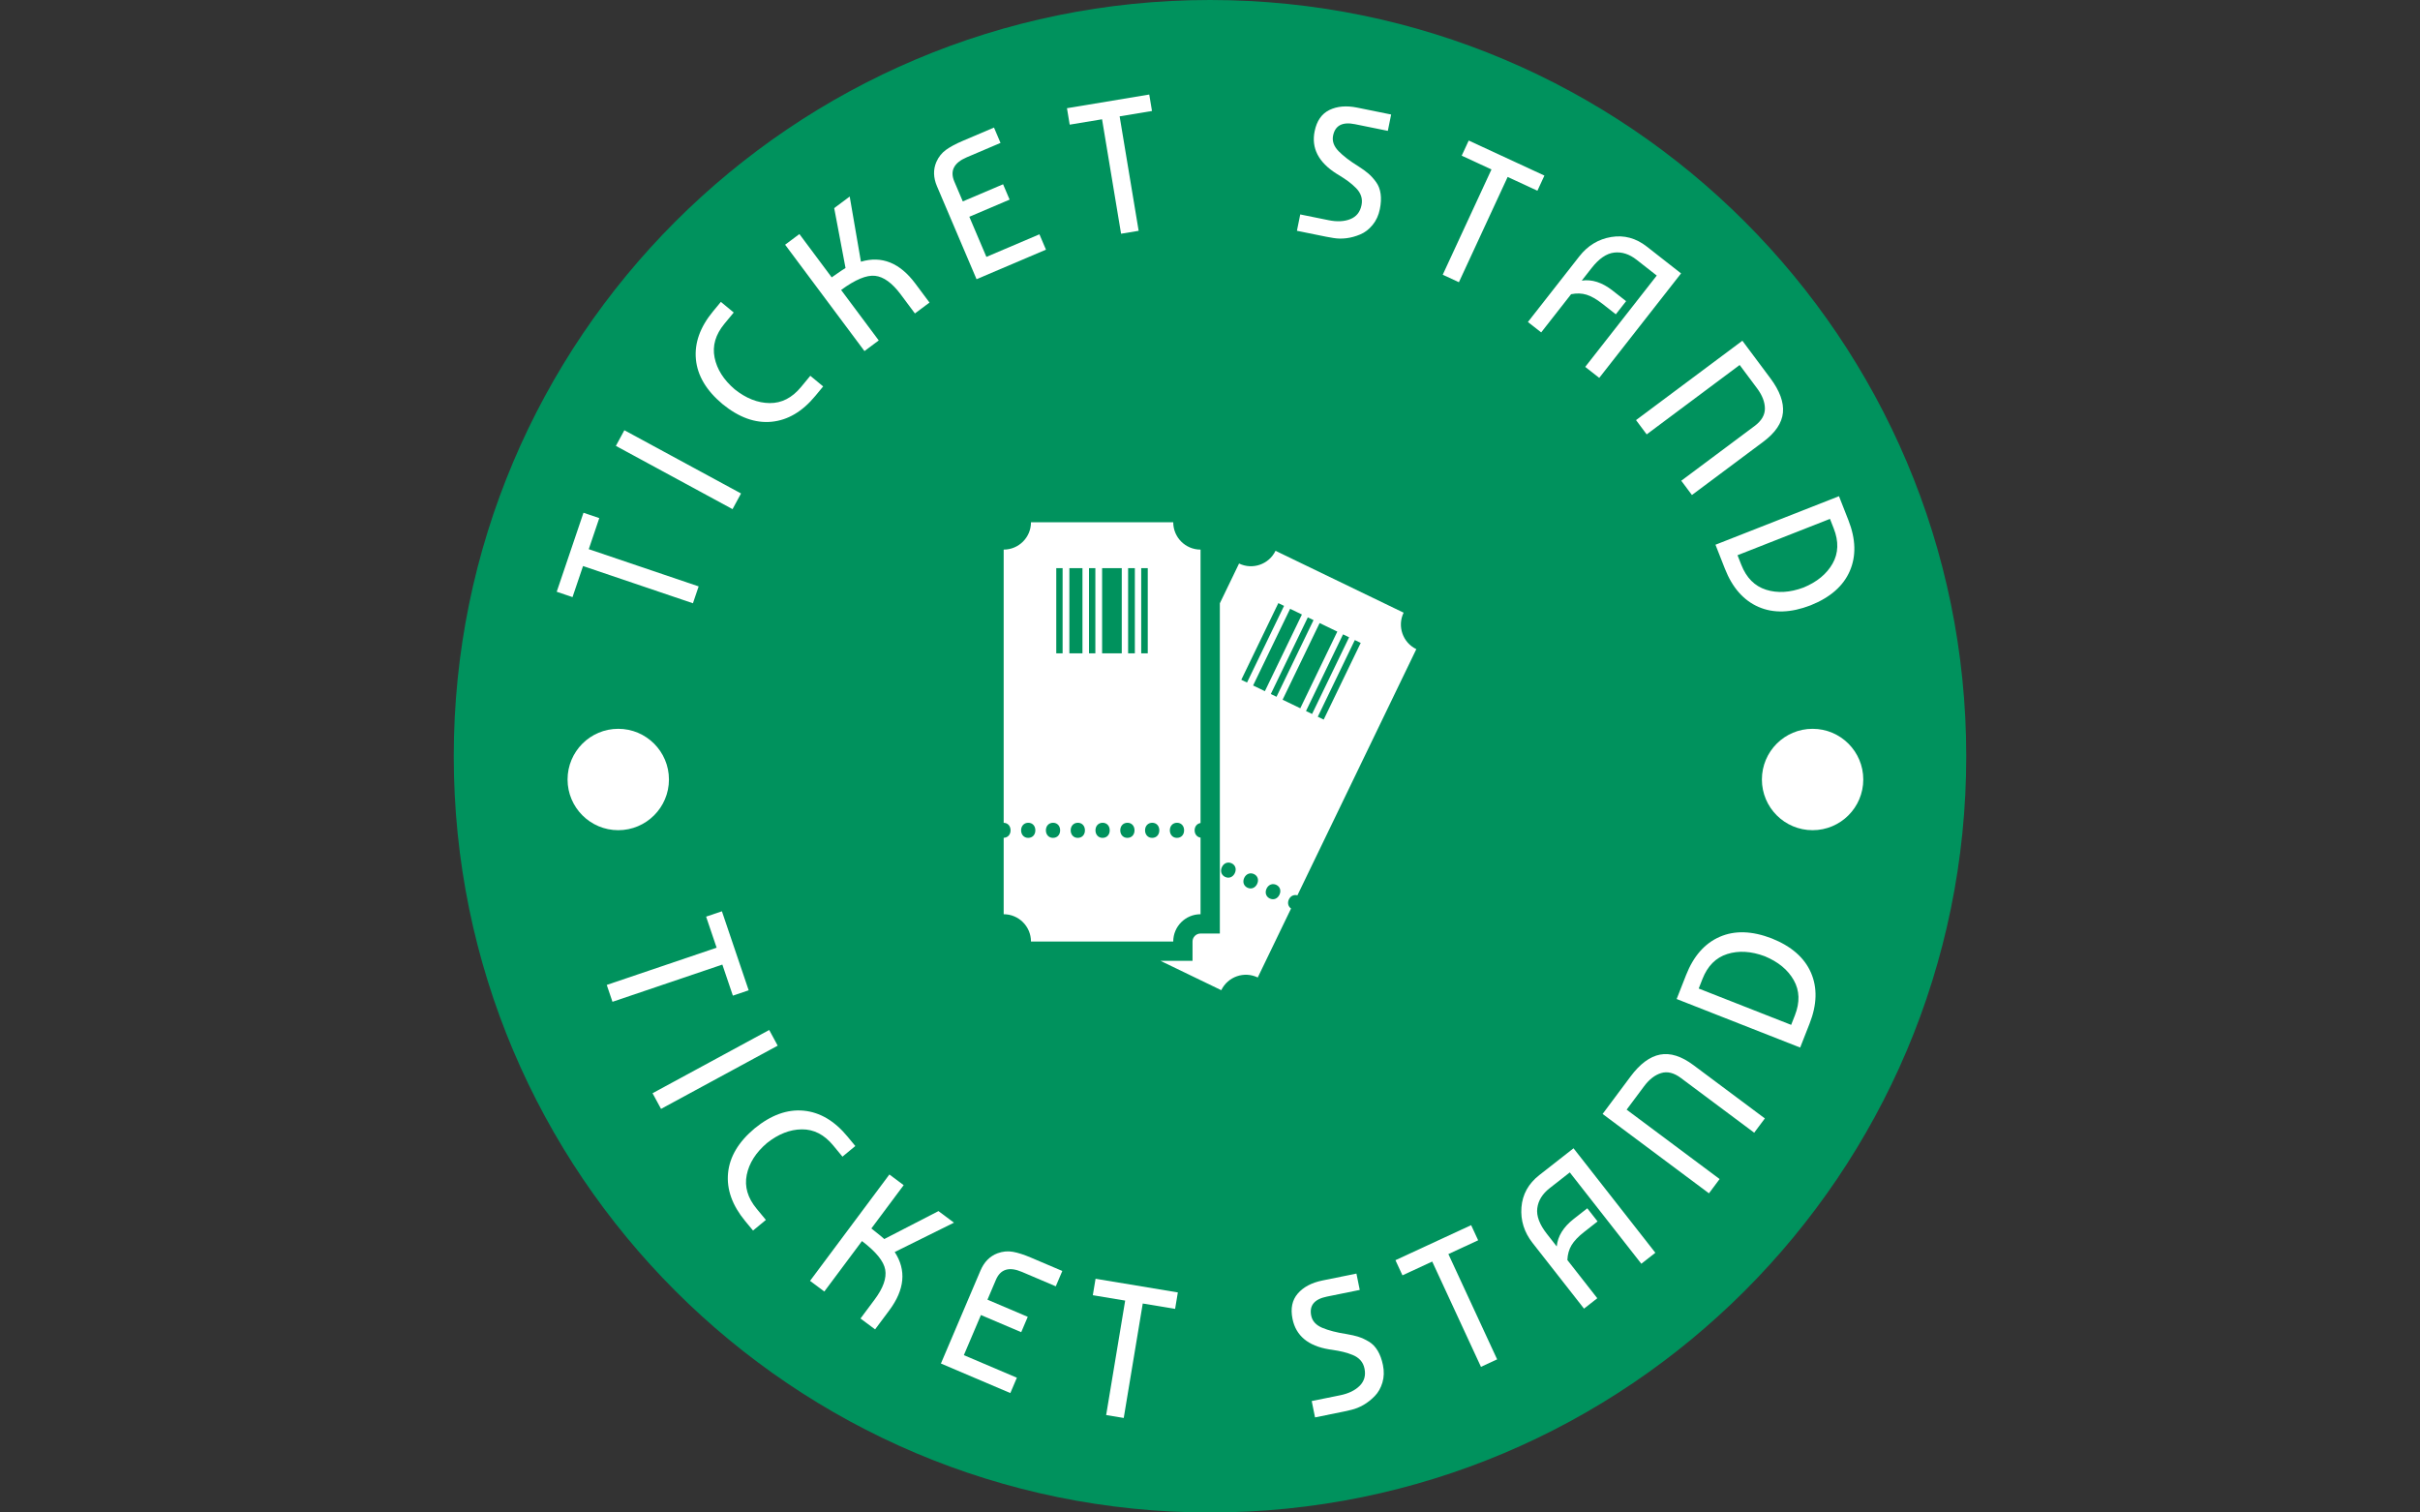 <svg xmlns="http://www.w3.org/2000/svg" version="1.1" xmlns:xlink="http://www.w3.org/1999/xlink" xmlns:svgjs="http://svgjs.dev/svgjs" width="2000" height="1250" viewBox="0 0 2000 1250"><rect x="0" y="0" width="2000" height="1250" fill="#333333" stroke="none"/><g transform="matrix(1,0,0,1,0,0)"><svg viewBox="0 0 512 320" data-background-color="#ffffff" preserveAspectRatio="xMidYMid meet" height="1250" width="2000" xmlns="http://www.w3.org/2000/svg" xmlns:xlink="http://www.w3.org/1999/xlink"><g id="tight-bounds" transform="matrix(1,0,0,1,0,0)"><svg viewBox="0 0 512 320" height="320" width="512"><g><svg></svg></g><g><svg viewBox="0 0 512 320" height="320" width="512"><g><path transform="translate(256,160) scale(160,160)" d="M-1 0c0-0.552 0.448-1 1-1 0.552 0 1 0.448 1 1 0 0.552-0.448 1-1 1-0.552 0-1-0.448-1-1z" fill="#00925d" fill-rule="nonzero" stroke="none" stroke-width="1" stroke-linecap="butt" stroke-linejoin="miter" stroke-miterlimit="10" stroke-dasharray="" stroke-dashoffset="0" font-family="none" font-weight="none" font-size="none" text-anchor="none" style="mix-blend-mode: normal" data-fill-palette-color="tertiary"></path></g><g transform="matrix(1,0,0,1,116,20)"><svg viewBox="0 0 280 280" height="280" width="280"><g><svg viewBox="0 0 280 280" height="280" width="280"><g><svg viewBox="0 0 280 280" height="280" width="280"><g id="textblocktransform"><svg viewBox="0 0 280 280" height="280" width="280" id="textblock"><g><svg viewBox="0 0 280 280" height="280" width="280"><g transform="matrix(1,0,0,1,96.347,90.503)"><svg viewBox="0 0 87.305 98.995" height="98.995" width="87.305"><g><svg xmlns="http://www.w3.org/2000/svg" xmlns:xlink="http://www.w3.org/1999/xlink" version="1.1" x="0" y="0" viewBox="5.913 0 88.173 99.979" enable-background="new 0 0 100 100" xml:space="preserve" height="98.995" width="87.305" class="icon-kg-0" data-fill-palette-color="quaternary" id="kg-0"><g fill="#ffffff" data-fill-palette-color="quaternary"><path fill-rule="evenodd" clip-rule="evenodd" d="M5.913 5.835v58.376c0.874 0.021 1.472 0.674 1.472 1.606 0 0.897-0.566 1.565-1.472 1.601v16.328c3.223 0 5.835 2.612 5.835 5.836h30.397c0-3.224 2.612-5.836 5.835-5.836V67.383c-0.753-0.122-1.264-0.735-1.264-1.564 0-0.843 0.521-1.435 1.264-1.562V5.835c-3.223 0-5.835-2.614-5.835-5.835H11.749C11.749 3.222 9.136 5.835 5.913 5.835zM44.466 65.818c0 0.922-0.588 1.613-1.535 1.613-0.896 0-1.512-0.691-1.512-1.613 0-0.947 0.641-1.614 1.537-1.614S44.466 64.871 44.466 65.818zM39.169 65.818c0 0.922-0.589 1.613-1.536 1.613-0.896 0-1.511-0.691-1.511-1.613 0-0.947 0.641-1.614 1.536-1.614C38.555 64.204 39.169 64.871 39.169 65.818zM33.872 65.818c0 0.922-0.589 1.613-1.536 1.613-0.897 0-1.509-0.691-1.509-1.613 0-0.947 0.639-1.614 1.535-1.614C33.257 64.204 33.872 64.871 33.872 65.818zM28.574 65.818c0 0.922-0.589 1.613-1.536 1.613-0.896 0-1.511-0.691-1.511-1.613 0-0.947 0.639-1.614 1.536-1.614C27.96 64.204 28.574 64.871 28.574 65.818zM23.277 65.818c0 0.922-0.589 1.613-1.536 1.613-0.896 0-1.509-0.691-1.509-1.613 0-0.947 0.64-1.614 1.535-1.614C22.664 64.204 23.277 64.871 23.277 65.818zM17.979 65.818c0 0.922-0.587 1.613-1.535 1.613-0.898 0-1.511-0.691-1.511-1.613 0-0.947 0.64-1.614 1.536-1.614C17.365 64.204 17.979 64.871 17.979 65.818zM12.683 65.818c0 0.922-0.589 1.613-1.537 1.613-0.896 0-1.509-0.691-1.509-1.613 0-0.947 0.639-1.614 1.535-1.614C12.068 64.204 12.683 64.871 12.683 65.818zM36.7 9.803v18.193h-1.399V9.803H36.7zM33.944 9.803v18.193h-1.442V9.803H33.944zM31.146 9.803v18.193h-4.199V9.803H31.146zM25.504 9.803v18.193h-1.356V9.803H25.504zM22.749 9.803v18.193h-2.799V9.803H22.749zM18.506 9.803v18.193H17.15V9.803H18.506z" fill="#ffffff" data-fill-palette-color="quaternary"></path><path fill-rule="evenodd" clip-rule="evenodd" d="M91.371 19.312L64 6.092c-1.402 2.9-4.891 4.118-7.793 2.716l-4.104 8.498v46.951 3.475 16.016 4.122H47.98c-0.944 0-1.714 0.769-1.714 1.714v4.122h-4.121H39.42l12.989 6.273c1.402-2.902 4.892-4.119 7.794-2.717l7.116-14.735c-0.624-0.438-0.818-1.212-0.457-1.959 0.366-0.758 1.092-1.064 1.816-0.856l25.408-52.606C91.186 25.703 89.971 22.212 91.371 19.312zM55.296 74.981c-0.4 0.829-1.231 1.195-2.085 0.783-0.808-0.389-1.059-1.277-0.657-2.109 0.41-0.852 1.275-1.175 2.084-0.784C55.444 73.262 55.708 74.128 55.296 74.981zM72.122 20.902l-7.911 16.382-1.221-0.59 7.911-16.382L72.122 20.902zM64.6 17.269l1.222 0.59-7.913 16.382-1.221-0.589L64.6 17.269zM60.064 77.285c-0.399 0.831-1.231 1.195-2.084 0.785-0.808-0.391-1.06-1.28-0.658-2.11 0.412-0.853 1.277-1.175 2.085-0.785C60.215 75.563 60.478 76.434 60.064 77.285zM59.209 34.868l7.911-16.382 2.521 1.216-7.912 16.383L59.209 34.868zM64.836 79.589c-0.401 0.829-1.231 1.197-2.085 0.784-0.808-0.39-1.06-1.279-0.659-2.109 0.412-0.854 1.279-1.176 2.086-0.785C64.983 77.869 65.247 78.735 64.836 79.589zM65.51 37.912l7.912-16.382 3.78 1.825-7.911 16.383L65.51 37.912zM70.512 40.328l7.912-16.383 1.298 0.627-7.911 16.382L70.512 40.328zM74.293 42.154l-1.262-0.609 7.913-16.383 1.26 0.609L74.293 42.154z" fill="#ffffff" data-fill-palette-color="quaternary"></path></g></svg></g></svg></g><g><path d="M7.354 99.76l-2.226 6.572-3.343-1.132 5.662-16.715 3.343 1.132-2.226 6.572 23.248 7.876-1.209 3.57z" fill="#ffffff" data-fill-palette-color="quaternary"></path><path d="M16.097 71.026l24.683 13.379-1.797 3.315-24.682-13.38z" fill="#ffffff" data-fill-palette-color="quaternary"></path><path d="M36.862 65.49v0c-3.425-2.865-5.302-6.02-5.629-9.464-0.328-3.444 0.88-6.826 3.621-10.145v0l1.661-2.01 2.721 2.249-1.967 2.38c-1.891 2.288-2.585 4.671-2.084 7.15 0.502 2.478 1.921 4.717 4.257 6.717v0c2.405 1.917 4.871 2.889 7.4 2.914 2.528 0.025 4.738-1.106 6.628-3.394v0l1.967-2.38 2.721 2.248-1.66 2.009c-2.742 3.319-5.835 5.142-9.28 5.47-3.444 0.328-6.896-0.92-10.356-3.744z" fill="#ffffff" data-fill-palette-color="quaternary"></path><path d="M77.656 39.995v0l2.998 4.019-3.087 2.302-2.997-4.019c-1.807-2.422-3.612-3.736-5.417-3.941-1.804-0.205-4.204 0.792-7.199 2.994v0l7.962 10.673-3.022 2.254-16.787-22.504 3.022-2.254 6.835 9.162c1.618-1.14 2.593-1.801 2.925-1.982v0l-2.397-12.672 3.279-2.446 2.378 13.787c4.394-1.309 8.23 0.233 11.507 4.627z" fill="#ffffff" data-fill-palette-color="quaternary"></path><path d="M103.914 29.574l1.382 3.248-14.687 6.251-8.373-19.669c-0.775-1.821-0.82-3.531-0.135-5.13v0c0.473-1.073 1.155-1.93 2.045-2.571 0.89-0.64 2.048-1.264 3.475-1.871v0l6.68-2.843 1.382 3.247-7.159 3.048c-2.706 1.152-3.578 2.86-2.615 5.123v0l1.791 4.207 8.525-3.629 1.382 3.248-8.525 3.628 3.613 8.488z" fill="#ffffff" data-fill-palette-color="quaternary"></path><path d="M117.162 5.237l-6.845 1.137-0.578-3.481 17.408-2.893 0.579 3.482-6.845 1.137 4.023 24.214-3.719 0.618z" fill="#ffffff" data-fill-palette-color="quaternary"></path><path d="M171.133 2.766l7.193 1.461-0.702 3.459-6.957-1.413c-2.647-0.538-4.188 0.268-4.625 2.416v0c-0.234 1.153 0.151 2.247 1.154 3.284 1.004 1.036 2.427 2.123 4.269 3.261v0c0.822 0.522 1.511 1.023 2.069 1.505 0.557 0.481 1.091 1.074 1.603 1.779 0.512 0.704 0.833 1.54 0.964 2.508 0.131 0.968 0.076 2.041-0.163 3.22v0c-0.266 1.31-0.779 2.427-1.54 3.351-0.761 0.923-1.633 1.592-2.618 2.005-0.984 0.414-1.959 0.68-2.925 0.798-0.965 0.118-1.883 0.102-2.752-0.048v0c-0.372-0.048-0.899-0.142-1.581-0.28v0l-6.131-1.245 0.702-3.459 6.014 1.221c1.782 0.362 3.312 0.284 4.59-0.234 1.278-0.518 2.064-1.497 2.357-2.938v0c0.144-0.708 0.113-1.362-0.092-1.963-0.205-0.601-0.563-1.158-1.073-1.671-0.51-0.513-1.043-0.976-1.6-1.389-0.557-0.413-1.236-0.865-2.037-1.355v0c-0.22-0.127-0.39-0.229-0.511-0.309v0c-3.795-2.408-5.33-5.394-4.605-8.957v0c0.447-2.201 1.489-3.702 3.124-4.502 1.636-0.8 3.594-0.968 5.873-0.505z" fill="#ffffff" data-fill-palette-color="quaternary"></path><path d="M199.551 15.852l-6.297-2.915 1.483-3.203 16.014 7.414-1.482 3.203-6.297-2.915-10.313 22.274-3.421-1.584z" fill="#ffffff" data-fill-palette-color="quaternary"></path><path d="M216.4 42.245l-6.331 8.083-2.81-2.201 10.882-13.893c1.781-2.273 4.029-3.637 6.745-4.091 2.716-0.454 5.232 0.226 7.547 2.039v0l7.231 5.663-17.312 22.104-2.968-2.325 15.135-19.325-4.262-3.338c-1.537-1.204-3.117-1.711-4.742-1.524-1.625 0.188-3.212 1.271-4.762 3.25v0l-2.102 2.684c2.152-0.319 4.322 0.379 6.511 2.094v0l2.873 2.251-2.176 2.779-2.873-2.251c-1.221-0.956-2.331-1.588-3.33-1.895-0.999-0.307-2.084-0.342-3.256-0.104z" fill="#ffffff" data-fill-palette-color="quaternary"></path><path d="M252.061 57.222l-19.671 14.682-2.255-3.021 22.5-16.793 5.925 7.939c1.983 2.657 2.868 5.083 2.655 7.278-0.214 2.195-1.596 4.244-4.146 6.147v0l-15.107 11.275-2.255-3.022 15.525-11.587c1.457-1.088 2.181-2.32 2.17-3.697-0.01-1.377-0.559-2.794-1.646-4.251v0z" fill="#ffffff" data-fill-palette-color="quaternary"></path><path d="M267.064 108.071v0c-4.166 1.608-7.835 1.721-11.006 0.339-3.172-1.382-5.545-4.077-7.119-8.084v0l-1.995-5.077 26.131-10.267 1.994 5.077c1.574 4.007 1.67 7.596 0.288 10.768-1.382 3.172-4.147 5.587-8.293 7.244zM251.608 97.468l0.792 2.015c1.085 2.762 2.834 4.525 5.244 5.287 2.411 0.762 5.057 0.606 7.939-0.469v0c2.842-1.174 4.887-2.861 6.135-5.061 1.247-2.199 1.328-4.68 0.242-7.443v0l-0.792-2.015z" fill="#ffffff" data-fill-palette-color="quaternary"></path><path d="M35.617 180.508l-2.226-6.572 3.343-1.133 5.662 16.715-3.343 1.132-2.226-6.571-23.249 7.875-1.209-3.571z" fill="#ffffff" data-fill-palette-color="quaternary"></path><path d="M48.537 201.232l-24.682 13.379-1.797-3.315 24.683-13.379z" fill="#ffffff" data-fill-palette-color="quaternary"></path><path d="M43.664 218.731v0c3.459-2.824 6.911-4.072 10.356-3.744 3.444 0.328 6.538 2.151 9.28 5.47v0l1.66 2.009-2.721 2.249-1.967-2.381c-1.891-2.288-4.1-3.419-6.628-3.394-2.528 0.025-4.995 0.997-7.4 2.914v0c-2.336 2-3.755 4.239-4.257 6.718-0.502 2.478 0.193 4.861 2.084 7.149v0l1.967 2.381-2.721 2.248-1.66-2.01c-2.742-3.319-3.949-6.7-3.622-10.144 0.328-3.444 2.204-6.599 5.629-9.465z" fill="#ffffff" data-fill-palette-color="quaternary"></path><path d="M72.141 257.241v0l-2.998 4.019-3.086-2.302 2.997-4.019c1.807-2.422 2.551-4.527 2.234-6.315-0.318-1.788-1.958-3.804-4.921-6.047v0l-7.962 10.673-3.022-2.254 16.786-22.505 3.022 2.255-6.834 9.162c1.554 1.226 2.465 1.972 2.733 2.239v0l11.464-5.91 3.279 2.446-12.538 6.21c2.507 3.838 2.123 7.955-1.154 12.348z" fill="#ffffff" data-fill-palette-color="quaternary"></path><path d="M99.139 271.486l-1.382 3.248-14.688-6.252 8.372-19.67c0.775-1.821 1.976-3.038 3.604-3.653v0c1.101-0.403 2.191-0.506 3.27-0.308 1.078 0.197 2.331 0.6 3.758 1.207v0l6.679 2.843-1.382 3.248-7.159-3.048c-2.706-1.152-4.541-0.596-5.505 1.668v0l-1.791 4.207 8.525 3.628-1.382 3.248-8.525-3.629-3.613 8.488z" fill="#ffffff" data-fill-palette-color="quaternary"></path><path d="M122.053 255.168l-6.845-1.137 0.579-3.482 17.408 2.892-0.578 3.482-6.845-1.137-4.023 24.214-3.719-0.618z" fill="#ffffff" data-fill-palette-color="quaternary"></path><path d="M163.788 250.915l7.193-1.461 0.702 3.459-6.957 1.413c-2.647 0.538-3.752 1.881-3.315 4.029v0c0.234 1.153 1.016 2.011 2.344 2.573 1.328 0.562 3.063 1.008 5.203 1.337v0c0.96 0.16 1.791 0.352 2.492 0.579 0.701 0.226 1.424 0.563 2.17 1.012 0.746 0.449 1.368 1.093 1.866 1.933 0.498 0.84 0.867 1.85 1.106 3.029v0c0.266 1.31 0.229 2.539-0.111 3.686-0.34 1.147-0.882 2.103-1.627 2.868-0.745 0.765-1.539 1.39-2.382 1.875-0.843 0.485-1.694 0.828-2.553 1.03v0c-0.362 0.101-0.883 0.22-1.564 0.359v0l-6.132 1.246-0.702-3.459 6.013-1.222c1.782-0.362 3.16-1.031 4.136-2.006 0.975-0.976 1.316-2.184 1.023-3.626v0c-0.144-0.708-0.427-1.298-0.851-1.771-0.424-0.473-0.97-0.847-1.639-1.12-0.669-0.273-1.341-0.491-2.016-0.654-0.674-0.163-1.476-0.314-2.404-0.453v0c-0.252-0.031-0.449-0.059-0.591-0.085v0c-4.433-0.736-7.012-2.887-7.735-6.45v0c-0.447-2.201-0.074-3.989 1.12-5.364 1.194-1.375 2.931-2.294 5.211-2.757z" fill="#ffffff" data-fill-palette-color="quaternary"></path><path d="M187.014 246.911l-6.297 2.915-1.483-3.203 16.015-7.414 1.483 3.203-6.297 2.915 10.313 22.275-3.422 1.584z" fill="#ffffff" data-fill-palette-color="quaternary"></path><path d="M215.609 246.587l6.331 8.083-2.81 2.201-10.882-13.893c-1.781-2.273-2.566-4.783-2.356-7.529 0.21-2.746 1.473-5.025 3.789-6.839v0l7.23-5.663 17.312 22.103-2.968 2.324-15.135-19.324-4.263 3.339c-1.537 1.204-2.408 2.617-2.615 4.238-0.207 1.622 0.465 3.423 2.014 5.402v0l2.102 2.684c0.206-2.165 1.404-4.105 3.593-5.82v0l2.874-2.25 2.176 2.778-2.873 2.251c-1.221 0.956-2.1 1.883-2.638 2.779-0.538 0.896-0.831 1.942-0.881 3.136z" fill="#ffffff" data-fill-palette-color="quaternary"></path><path d="M228.148 214.771l19.671 14.682-2.255 3.021-22.5-16.793 5.925-7.939c1.983-2.657 4.057-4.195 6.222-4.615 2.165-0.419 4.522 0.322 7.073 2.226v0l15.107 11.275-2.255 3.021-15.525-11.587c-1.457-1.088-2.844-1.431-4.162-1.029-1.317 0.401-2.52 1.331-3.607 2.788v0z" fill="#ffffff" data-fill-palette-color="quaternary"></path><path d="M258.852 178.544v0c4.146 1.658 6.911 4.073 8.293 7.244 1.382 3.172 1.286 6.761-0.288 10.768v0l-1.995 5.077-26.131-10.268 1.995-5.076c1.574-4.007 3.947-6.701 7.119-8.084 3.172-1.382 6.841-1.269 11.007 0.339zM262.956 196.833l0.792-2.016c1.085-2.762 1.004-5.243-0.243-7.442-1.247-2.199-3.292-3.886-6.135-5.061v0c-2.881-1.075-5.528-1.231-7.938-0.469-2.411 0.762-4.159 2.524-5.245 5.286v0l-0.792 2.016z" fill="#ffffff" data-fill-palette-color="quaternary"></path><path d="M4.08 144.921c0-5.923 4.802-10.725 10.725-10.725 5.923 0 10.725 4.802 10.725 10.725 0 5.923-4.802 10.725-10.725 10.725-5.923 0-10.725-4.802-10.725-10.725z" fill="#ffffff" data-fill-palette-color="quaternary"></path><path d="M256.765 144.921c0-5.923 4.802-10.725 10.725-10.725 5.923 0 10.725 4.802 10.725 10.725 0 5.923-4.802 10.725-10.725 10.725-5.923 0-10.725-4.802-10.725-10.725z" fill="#ffffff" data-fill-palette-color="quaternary"></path></g></svg></g></svg></g></svg></g></svg></g></svg></g></svg></g><defs></defs></svg><rect width="512" height="320" fill="none" stroke="none" visibility="hidden"></rect></g></svg></g></svg>